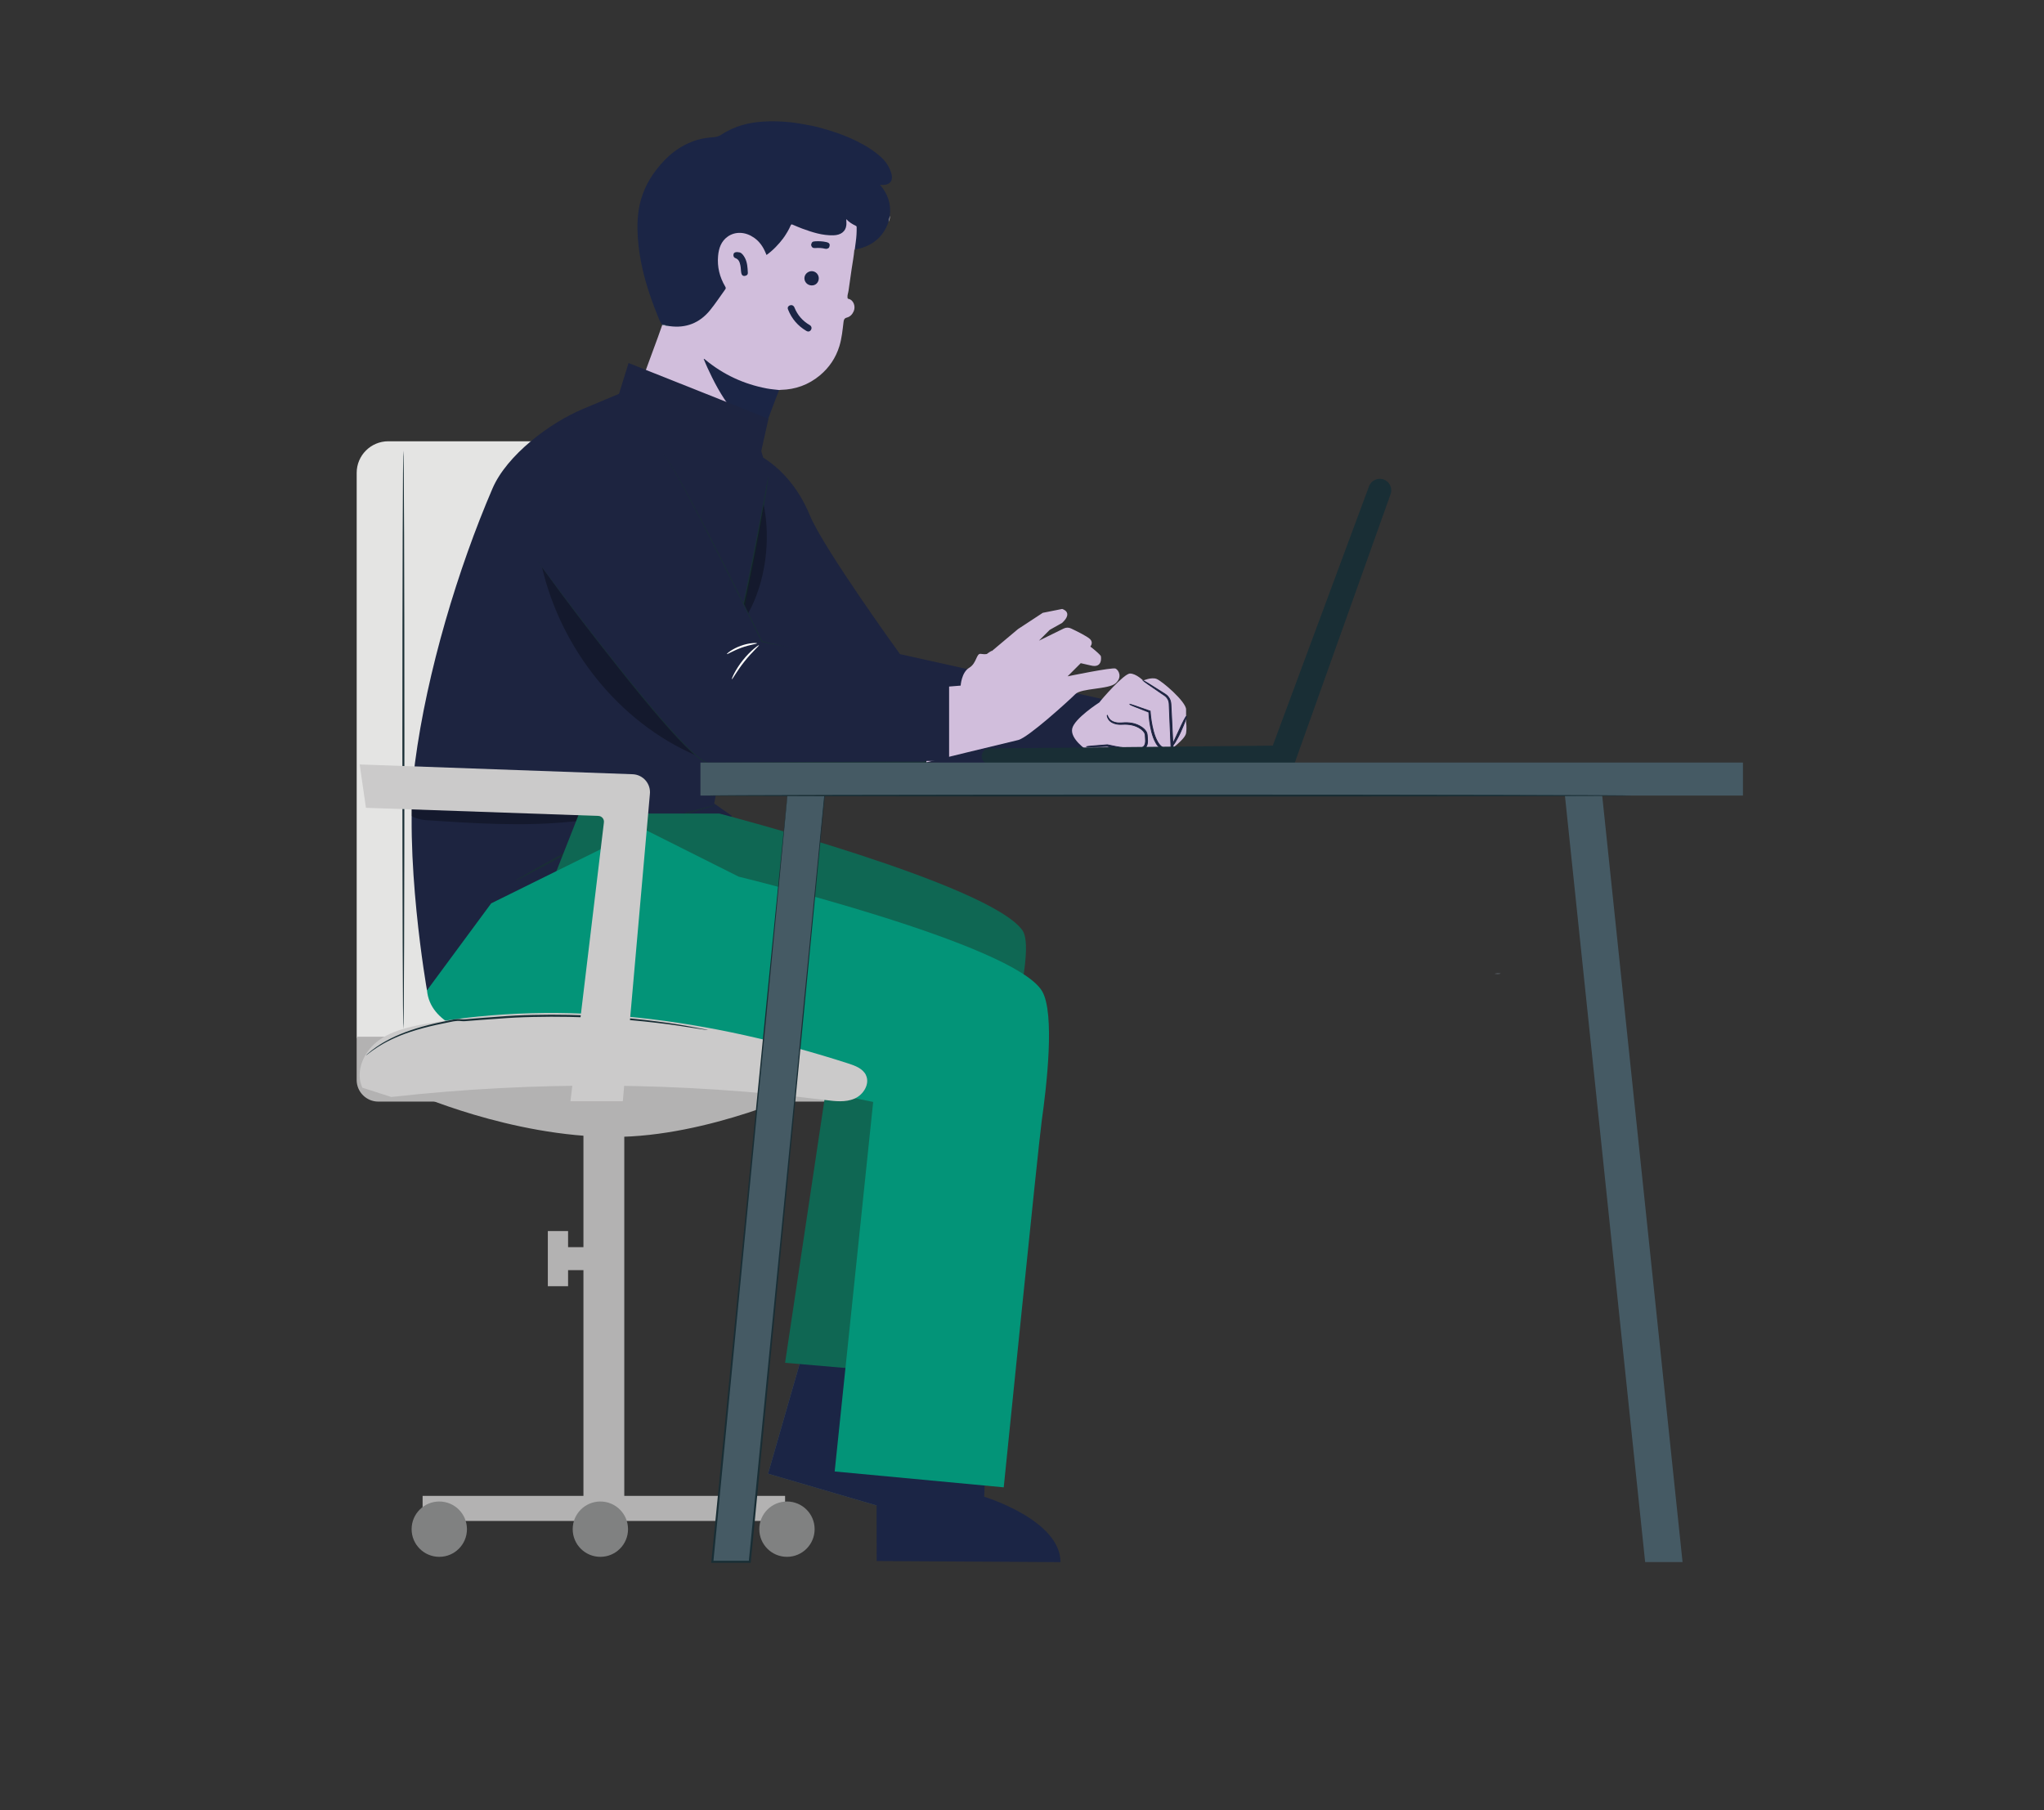 <?xml version="1.0" encoding="UTF-8"?>
<svg id="Capa_1" data-name="Capa 1" xmlns="http://www.w3.org/2000/svg" viewBox="0 0 751.33 665.52">
  <rect x="0" y="0" width="751.33" height="665.52" fill="#333333" stroke="none"/>
  <defs>
    <style>
      .cls-1 {
        stroke: #1d2441;
        stroke-miterlimit: 10;
        stroke-width: .3px;
      }

      .cls-1, .cls-2 {
        fill: #1d2440;
      }

      .cls-3 {
        fill: #cbcaca;
      }

      .cls-4 {
        fill: #fff;
      }

      .cls-5 {
        fill: #727f87;
      }

      .cls-6 {
        fill: #d1bedc;
      }

      .cls-7 {
        fill: #455a64;
      }

      .cls-8 {
        fill: #e4e4e3;
      }

      .cls-9 {
        fill: #039478;
      }

      .cls-10 {
        fill: #808181;
      }

      .cls-11 {
        opacity: .3;
      }

      .cls-12 {
        fill: #192e35;
      }

      .cls-13 {
        fill: #b3b2b2;
      }

      .cls-14 {
        fill: #0f6753;
      }

      .cls-15 {
        fill: #1b2545;
      }

      .cls-16 {
        fill: #f6f2eb;
      }

      .cls-17 {
        fill: #5f8486;
      }

      .cls-18 {
        fill: #cfccd1;
      }
    </style>
  </defs>
  <g>
    <path class="cls-15" d="M326.6,81.56c-1.73,5.05-5.21,8.25-10.3,9.72-.69,.2-1.41,.31-2.11,.46-.39-.34-.19-.76-.14-1.15,.26-2.04,.54-4.07,.54-6.13,0-.76-.23-1.27-.95-1.59-.77-.35-1.43-.9-2.11-1.42-.21,.24-.1,.48-.11,.7-.03,2.42-1.38,4.06-3.77,4.49-1.75,.32-3.51,.19-5.26-.13-3.57-.65-6.97-1.84-10.3-3.27-1.03-.44-1.02-.44-1.53,.54-.67,1.31-1.39,2.59-2.29,3.75-1.61,2.3-3.53,4.32-5.77,6.02-.66,.5-.93,.41-1.32-.43-.82-1.74-1.73-3.42-3.22-4.69-2.2-1.88-4.66-2.94-7.63-2.3-2.99,.64-4.78,2.56-5.57,5.41-1.28,4.57-.47,8.92,1.74,13.03,.51,.95,.57,1.68-.1,2.57-1.82,2.42-3.41,5.01-5.36,7.33-3.59,4.28-8.24,6.18-13.8,5.92-.5-.02-.99-.11-1.47-.29-.82-.31-1.78-.19-2.49-.84-.88-1.28-1.36-2.76-1.93-4.18-2.42-6.05-4.43-12.22-5.69-18.63-.79-4.02-1.28-8.07-1.34-12.17-.04-2.34,.08-4.68,.43-6.98,.87-5.59,3.11-10.59,6.62-15.05,1.86-2.37,3.9-4.56,6.28-6.37,2.48-1.89,5.22-3.35,8.21-4.32,2.21-.72,4.48-.97,6.77-1.17,.9-.08,1.76-.38,2.49-.86,4.84-3.2,10.22-4.58,15.93-4.86,4.89-.24,9.75,.11,14.57,1.05,1.61,.31,3.24,.55,4.82,.97,4.99,1.33,9.89,2.91,14.53,5.23,3.32,1.66,6.45,3.55,9.16,6.11,1.62,1.53,2.76,3.36,3.43,5.48,.97,3.09-.51,4.82-4.08,4.43,2.89,3.37,4.12,7.12,3.6,11.38-.09,.78-.27,1.53-.51,2.27Z"/>
    <path class="cls-6" d="M246.1,119.89c6.03,.84,11.02-1.13,14.85-5.79,2.02-2.46,3.76-5.16,5.64-7.74,.29-.39,.18-.68-.03-1.04-2.04-3.46-2.97-7.21-2.61-11.22,.25-2.82,1.11-5.43,3.59-7.16,2.78-1.93,6.45-1.75,9.57,.4,2,1.38,3.34,3.28,4.26,5.49,.12,.29,.25,.58,.39,.91,2.46-1.79,4.48-3.93,6.27-6.31,.32-.17,.67-.25,1.02-.13,2.81,.97,5.69,1.66,8.58,2.31,.17,.04,.32,.15,.47,.23,.6,.94,1.48,1.12,2.51,1.01,.61-.07,1.24-.02,1.84,.11,.8,.17,1.57,.16,2.33-.12,2.77,.29,5.56,.5,8.34,.62,.36,.01,.71,.08,.92,.43-.2,2.33-.65,4.63-.99,6.94-.39,2.69-.79,5.37-1.15,8.06-.11,.78-.44,1.52-.38,2.34,.02,.31,0,.57,.4,.65,1.71,.3,2.69,2.66,1.9,4.5-.49,1.15-1.33,2.06-2.55,2.37-.92,.24-1.11,.82-1.2,1.58-.36,3.02-.65,6.07-1.55,8.98-1.32,4.26-3.73,7.84-7.17,10.7-4.16,3.45-8.96,5.19-14.36,5.3-.2,0-.41,.05-.61,.07-.45,.16-.91,.2-1.38,.16-3.02-.29-5.96-.94-8.86-1.83-4.19-1.27-8.11-3.09-11.81-5.41-1.74-1.09-3.41-2.29-5.09-3.68,1.42,3.14,2.77,6.19,4.39,9.12,2.19,3.97,4.67,7.74,7.71,11.12,.21,.24,1.17,1.87,1.05,2.24-1.72,2.92-7.75,.59-10.59-1.27-9.34-1.93-18.86-3.32-26.63-8.42-.99-.65-.97-.71-.42-2.19,.85-2.26,6.3-17.07,7.11-19.34,.53-1.48,1.05-2.96,1.57-4.44,.92-.02,1.75,.43,2.66,.46Z"/>
    <path class="cls-15" d="M271.68,153.71c-4.07-4.46-7.24-9.52-9.91-14.91-1.1-2.23-2.16-4.49-3.11-6.85,.35-.04,.49,.2,.67,.35,6.58,5.43,14.08,8.9,22.46,10.49,1.52,.29,3.07,.4,4.61,.59-.54,1.36-1.08,2.72-1.6,4.09-.83,2.18-1.64,4.36-2.46,6.55-.58,1.56-1.16,3.13-1.75,4.69-.14,.39-.22,.8-.82,.39-2.68-1.81-5.39-3.59-8.09-5.38Z"/>
    <path class="cls-6" d="M314.06,91.88c-2.05-.14-4.1-.27-6.16-.41-1.07-.08-2.14-.14-3.18-.43-.02-.02-.05-.04-.05-.07-.25-1.56-.29-1.61-1.93-1.87-.61-.1-1.22-.1-1.84-.12-1.08-.05-2.11,.03-2.74,1.11-1.76-.4-3.54-.75-5.29-1.22-1.62-.44-3.2-1.05-4.84-1.43,.98-1.46,1.92-2.94,2.6-4.56,.21-.5,.42-.42,.78-.27,1.15,.48,2.29,.99,3.46,1.42,3.71,1.36,7.46,2.58,11.49,2.47,2.74-.07,4.49-1.44,4.73-3.68,.08-.71,0-1.44-.02-2.26,1.02,1.1,2.18,1.82,3.42,2.4,.27,.13,.4,.25,.4,.58,.03,1.79-.07,3.57-.32,5.34-.14,.95-.26,1.91-.38,2.87-.04,.05-.09,.1-.13,.14Z"/>
    <path class="cls-17" d="M246.1,119.89c-.93,.08-1.77-.31-2.66-.46-.05-.07-.1-.14-.15-.21,.94,.22,1.87,.45,2.81,.67Z"/>
    <path class="cls-18" d="M326.6,81.56c.17-.76,.34-1.51,.51-2.27,.06,.81-.12,1.57-.51,2.27Z"/>
    <path class="cls-15" d="M291.08,112.18c.49,.14,.78,.45,.95,.88,1.13,2.79,2.99,4.93,5.6,6.44,.68,.39,.85,1.13,.48,1.74-.39,.65-1.02,.82-1.74,.39-3.11-1.84-5.34-4.44-6.68-7.8-.17-.43-.24-.84,.13-1.23,.36-.37,.8-.46,1.26-.42Z"/>
    <path class="cls-15" d="M271.97,92.82c.7,.21,1.36,1.05,1.87,2.03,.87,1.69,.95,3.55,1.05,5.39,.05,.8-.55,1.16-1.25,1.2-.7,.04-1.05-.46-1.16-1.09-.17-.92-.13-1.86-.33-2.79-.26-1.15-.53-2.19-1.82-2.67-.63-.23-.88-.86-.68-1.54,.18-.61,.98-.86,2.33-.54Z"/>
    <path class="cls-15" d="M297.79,104.86c-1.43-.31-2.34-1.68-2.05-3.08,.29-1.41,1.8-2.37,3.21-2.03,1.4,.33,2.27,1.74,1.95,3.16-.33,1.45-1.63,2.27-3.11,1.95Z"/>
    <path class="cls-15" d="M298.16,90.09c.15-1.03,.43-1.32,1.44-1.38,1.37-.08,2.74-.03,4.08,.27,1.29,.28,1.57,.84,1.04,2.07-.43,.37-.91,.53-1.47,.38-1.18-.3-2.38-.33-3.58-.24-.88,.07-1.33-.29-1.51-1.1Z"/>
  </g>
  <path class="cls-5" d="M549.33,358c.75-.27,1.53-.13,2.29-.14-.75,.32-1.53,.08-2.29,.14Z"/>
  <g>
    <path class="cls-13" d="M151.31,401.57s36.34,16.38,74.2,16.38c35.06,0,72.15-17.65,72.15-17.65l-146.35,1.27Z"/>
    <rect class="cls-13" x="214.46" y="401.87" width="15.01" height="157.25"/>
    <rect class="cls-13" x="155.34" y="549.9" width="133.24" height="9.22"/>
    <path class="cls-10" d="M171.64,562.14c0,5.62-4.55,10.17-10.17,10.17s-10.17-4.55-10.17-10.17,4.55-10.17,10.17-10.17,10.17,4.55,10.17,10.17Z"/>
    <path class="cls-10" d="M230.85,562.14c0,5.62-4.55,10.17-10.17,10.17s-10.17-4.55-10.17-10.17,4.55-10.17,10.17-10.17,10.17,4.55,10.17,10.17Z"/>
    <path class="cls-10" d="M299.44,562.14c0,5.62-4.55,10.17-10.17,10.17s-10.17-4.55-10.17-10.17,4.55-10.17,10.17-10.17,10.17,4.55,10.17,10.17Z"/>
    <rect class="cls-13" x="205.09" y="458.47" width="20.42" height="8.45"/>
    <rect class="cls-13" x="201.37" y="452.55" width="7.44" height="20.28"/>
  </g>
  <g>
    <path class="cls-8" d="M142.71,162.22h65.97v219.34h-77.57V173.83c0-6.41,5.2-11.61,11.61-11.61Z"/>
    <path class="cls-12" d="M148.28,378.23c-.21,0-.37-47.59-.37-106.29s.17-106.3,.37-106.3,.37,47.58,.37,106.3-.17,106.29-.37,106.29Z"/>
  </g>
  <path class="cls-13" d="M131.1,381.11h192.04v23.85H139.06c-4.39,0-7.96-3.56-7.96-7.96v-15.9h0Z"/>
  <g>
    <path class="cls-2" d="M277.85,166.8s12.63,5.13,19.82,22.61c5.06,12.28,33.15,51.06,33.15,51.06l74.72,16.59,2.55,23.83-119.5-.98-16.61-52.88,5.87-60.23Z"/>
    <path class="cls-2" d="M227.54,144.77l-13.27,5.57c-12.27,5.15-27.97,16.99-33.23,29.21-12.65,29.4-24.09,67.29-28.49,100.78-4.43,33.77,4.4,83.73,4.4,83.73l112.13-64.08-6.55-4.59,21.25-115.61-3.96-13.99,2.65-11.83s-29.75-11.95-51.43-20.51l-3.5,11.31Z"/>
    <g class="cls-11">
      <path d="M216.82,330.65c.42-5.77,.83-11.55,1.25-17.32-1.3,1.24-3.06,2-4.85,2.08,2.8-2.68,5.29-5.68,7.41-8.92-1.7,.73-3.4,1.46-5.11,2.19,1.81-1.36,3.31-3.15,4.35-5.17-2.74-2.15-6.6-1.79-10.06-1.44-17.73,1.79-35.62,.61-53.4-.59-1.39-.09-3.97-.68-5.1-1.5,0,0-.36-4.88,.43-6.69,.79-1.81,2.02-1.3,3.88-1.96,1.87-.66,3.87-.8,5.85-.9,21.66-1.14,43.35,.64,64.97,2.43,1.33,.11,2.76,.25,3.8,1.1,1.77,1.44,1.62,4.13,1.31,6.38-1.1,8.09-2.2,16.17-3.3,24.26"/>
    </g>
    <path class="cls-12" d="M282.46,175.14s-.01,.38-.11,1.08c-.11,.78-.27,1.8-.45,3.09-.41,2.68-1.05,6.55-1.9,11.31-1.68,9.54-4.23,22.68-7.25,37.15-3.02,14.47-5.91,27.54-8.05,36.98-1.08,4.66-1.95,8.46-2.58,11.18-.31,1.26-.55,2.27-.74,3.03-.18,.69-.28,1.05-.31,1.05-.03,0,.03-.38,.16-1.08,.15-.77,.35-1.79,.6-3.06,.57-2.73,1.37-6.55,2.35-11.23,2.02-9.54,4.78-22.6,7.84-37.02,3.02-14.46,5.65-27.58,7.46-37.09,.89-4.7,1.61-8.53,2.13-11.27,.25-1.27,.44-2.29,.59-3.06,.14-.7,.23-1.06,.26-1.06Z"/>
    <path class="cls-12" d="M181.04,339.28s.21-.25,.67-.68c.52-.47,1.18-1.09,2.01-1.85,.87-.8,1.96-1.77,3.26-2.84,1.3-1.08,2.74-2.34,4.43-3.62,3.32-2.65,7.41-5.62,12.07-8.74,4.69-3.08,9.98-6.27,15.7-9.31,5.74-3.01,11.36-5.57,16.55-7.7,5.21-2.09,9.97-3.79,14.03-5.03,2.01-.67,3.87-1.15,5.49-1.61,1.62-.47,3.03-.82,4.18-1.09,1.09-.25,1.98-.46,2.66-.62,.61-.13,.93-.19,.94-.17,0,.03-.31,.13-.9,.31-.67,.19-1.54,.44-2.62,.75-1.14,.31-2.54,.7-4.14,1.21-1.61,.5-3.45,1.02-5.45,1.72-4.02,1.3-8.75,3.05-13.93,5.16-5.16,2.16-10.75,4.73-16.46,7.73-5.7,3.03-10.97,6.19-15.67,9.23-4.67,3.08-8.78,5.99-12.13,8.58-1.7,1.25-3.17,2.48-4.49,3.53-1.32,1.04-2.43,1.97-3.33,2.74-.86,.72-1.56,1.29-2.1,1.74-.49,.39-.75,.59-.77,.57Z"/>
    <path class="cls-12" d="M238.6,296.96c.1,.18-10.81,6.31-24.36,13.69-13.55,7.38-24.62,13.21-24.72,13.03-.1-.18,10.8-6.31,24.36-13.69,13.55-7.38,24.61-13.21,24.71-13.03Z"/>
    <g class="cls-11">
      <path d="M199.2,208.38c6.96,30.08,28.24,57.04,56.57,69.31-18.84-19.92-39.32-45.05-56.57-69.31Z"/>
    </g>
    <g class="cls-11">
      <path d="M280.68,185.47c2.74,12.74,.71,28.64-5.68,40l-1.59-3.3c2.26-9.56,5.49-26.55,7.28-36.69"/>
    </g>
  </g>
  <g>
    <path class="cls-7" d="M340.29,489.57l-13.44,40.45s36.6,27.25,34.85,34.96l-79.37-23.24,18.36-63.89,39.61,11.71Z"/>
    <path class="cls-15" d="M340.29,489.57l-13.44,40.45s36.6,27.25,34.85,34.96l-79.37-23.24,18.36-63.89,39.61,11.71Z"/>
    <path class="cls-16" d="M328.25,530c-.13,.38-2.12,0-4.39,.68-2.29,.63-3.76,2.02-4.08,1.76-.34-.18,.92-2.33,3.69-3.11,2.76-.81,4.97,.34,4.78,.67Z"/>
    <path class="cls-16" d="M335.57,535.88c-.02,.4-1.89,.57-3.69,1.82-1.83,1.2-2.68,2.88-3.07,2.75-.38-.05,.01-2.39,2.28-3.91,2.25-1.54,4.58-1.03,4.48-.66Z"/>
    <path class="cls-16" d="M337.38,547.23c-.38-.02-.35-2.11,1.27-3.95,1.6-1.84,3.68-2.15,3.75-1.77,.13,.38-1.38,1.18-2.69,2.7-1.34,1.49-1.93,3.09-2.33,3.02Z"/>
    <path class="cls-16" d="M330.29,520.44c-.27,.31-1.89-.75-4.12-1.24-2.22-.54-4.14-.3-4.25-.69-.14-.35,1.94-1.29,4.57-.68,2.63,.6,4.08,2.36,3.8,2.61Z"/>
  </g>
  <path class="cls-15" d="M363.44,507.63l-1.67,42.59s28.04,8.51,28.04,24.04l-67.56-.41-.11-66.47,41.3,.25Z"/>
  <path class="cls-14" d="M264.38,299.06s99.13,25.77,111.43,42.92c10.4,14.5-44.17,162.71-44.17,162.71l-43.06-3.71,18.56-123.97-111.06-35.3,16.78-42.64h51.52Z"/>
  <path class="cls-9" d="M271.48,322.26s101.33,24.62,111.58,42.12c4.78,8.17,1.65,34.97-.14,47.62-1.2,8.52-13.97,134.76-13.97,134.76l-62.14-5.83,14.15-135.85h0l-105.29-21.23s-56.52,4.3-58.71-19.8l23.59-31.97,55.68-27.52,35.26,17.69Z"/>
  <g>
    <path class="cls-6" d="M404.1,258.23c.64-.97,9.02-10.63,11.27-10.63s4.83,2.58,4.83,2.58c0,0,2.9-1.29,4.83-.64,1.93,.64,10.95,8.37,10.95,11.27v4.83s.32,1.61,0,3.86c-.32,2.25-5.8,6.12-5.8,6.12h-30.9s-5.91-3.98-5.17-7.73c.74-3.75,9.98-9.66,9.98-9.66Z"/>
    <path class="cls-1" d="M420.2,250.18s.71,.35,1.93,1.1c1.32,.83,3.04,1.92,5.11,3.22,.53,.36,1.11,.65,1.69,1.15,.55,.5,1,1.16,1.25,1.93,.27,.79,.22,1.6,.28,2.38,.04,.8,.08,1.62,.13,2.46,.16,3.38,.34,7.08,.53,10.95,.03,.59,.05,1.18,.08,1.76v.31s-.28,.07-.28,.07c-.64,.16-1.27,.31-1.89,.47h-.05s-.05,.01-.05,.01c-.9-.01-1.77-.38-2.42-.91-.67-.53-1.16-1.2-1.56-1.87-.79-1.36-1.26-2.79-1.62-4.16-.69-2.74-.96-5.26-1.06-7.43l.17,.23c-2.19-.86-4.01-1.58-5.4-2.13-1.27-.52-1.95-.82-1.93-.87s.74,.17,2.03,.6c1.42,.49,3.26,1.14,5.48,1.91l.16,.05v.18c.17,2.11,.49,4.62,1.2,7.28,.37,1.32,.84,2.7,1.59,3.96,.73,1.24,1.89,2.4,3.38,2.41h-.1c.62-.14,1.25-.3,1.89-.46l-.28,.38c-.03-.58-.05-1.17-.08-1.76-.17-3.88-.33-7.57-.47-10.96-.03-.84-.07-1.66-.1-2.46-.05-.81,0-1.58-.21-2.22-.2-.66-.58-1.25-1.05-1.69-.46-.43-1.07-.77-1.59-1.14-2.02-1.39-3.69-2.54-4.98-3.42-1.17-.82-1.8-1.3-1.77-1.34Z"/>
    <path class="cls-1" d="M399.28,274.52c0-.06,.74-.15,2.07-.28,1.5-.12,3.38-.27,5.63-.45h.04s.05,0,.05,0c1.83,.43,3.99,.85,6.36,1.15,1.19,.15,2.43,.27,3.71,.29,1.24,.03,2.65-.04,3.4-.97,.41-.49,.53-1.19,.54-1.89,.01-.71-.1-1.4-.12-2.18-.02-.54-.4-1.13-.84-1.58-.44-.47-.98-.84-1.53-1.15-2.25-1.26-4.64-1.29-6.63-1.17-2.05,.05-3.73-.77-4.38-1.75-.67-.96-.61-1.67-.58-1.65,.06-.02,.11,.64,.81,1.47,.67,.85,2.2,1.51,4.14,1.41,1.93-.18,4.54-.23,6.97,1.1,.6,.33,1.19,.73,1.71,1.25,.5,.52,1.01,1.16,1.06,2.08,.02,.66,.15,1.41,.13,2.19,0,.77-.13,1.65-.69,2.35-.5,.64-1.25,.96-1.94,1.11-.7,.16-1.41,.14-2.06,.13-1.32-.04-2.58-.17-3.79-.34-2.41-.34-4.57-.81-6.41-1.29h.09c-2.25,.09-4.15,.16-5.65,.21-1.34,.03-2.08,.02-2.09-.04Z"/>
    <path class="cls-1" d="M430.78,274.38c-.16-.11,1.11-2.52,2.49-5.6,1.39-3.08,2.65-5.54,2.85-5.45,.17,.08-.77,2.66-2.17,5.76-1.39,3.11-2.99,5.41-3.17,5.29Z"/>
  </g>
  <path class="cls-12" d="M363.73,280.91l111.49,1.48,35.9-100.66c.79-2.09-.18-4.44-2.23-5.35h0c-2.23-.99-4.82,.11-5.67,2.39l-35.37,95.32-104.14,1.03c-1.59,.02-2.87,1.31-2.87,2.9h0c0,1.6,1.29,2.89,2.89,2.9Z"/>
  <g>
    <g>
      <path class="cls-6" d="M340.08,253.09l13.04-1.05s.28-4.84,3.13-6.55c2.85-1.71,2.56-5.41,4.27-5.12,1.71,.28,2.85-.02,2.85-.02l10.82-9.09,9.11-5.98,7.12-1.42s4.27,1.14,0,5.12l-4.55,2.56-3.98,3.98,9.11-4.47c.85-.42,1.84-.43,2.69-.02,2.09,.99,5.97,2.9,6.99,3.92,1.42,1.42,0,2.85,0,2.85l3.98,3.42s.85,4.55-3.7,3.42l-3.7-.85-4.84,4.84s16.51-3.42,17.65-2.85c1.14,.57,2.56,3.13,0,5.41-2.56,2.28-12.52,1.71-14.8,3.98-2.28,2.28-17.33,16.02-21.03,16.88-3.7,.85-34.07,8.27-34.07,8.27l-.06-27.23Z"/>
      <path class="cls-6" d="M404.63,241.23c-.07,.06-.87-.59-2.24-1.59-.68-.5-1.5-1.09-2.41-1.72-.46-.32-.95-.63-1.46-.94-.51-.28-1.07-.66-1.53-.63-1.11,.07-2.2,.84-3.18,1.32-.98,.53-1.85,1.03-2.58,1.46-1.45,.86-2.35,1.41-2.41,1.33-.06-.08,.73-.79,2.12-1.77,.7-.49,1.55-1.05,2.52-1.62,.49-.29,1-.57,1.55-.86,.55-.28,1.19-.57,1.94-.6,.18-.02,.38,0,.59,.07,.19,.06,.34,.13,.5,.2,.3,.15,.58,.31,.84,.48,.53,.33,1.02,.67,1.47,1.01,.91,.67,1.7,1.31,2.35,1.87,1.3,1.1,2,1.92,1.91,2Z"/>
      <path class="cls-6" d="M364.66,239.28c.13,.17-1.23,1.34-2.8,2.87-1.57,1.53-2.87,2.79-3.04,2.64-.14-.13,.91-1.6,2.52-3.17,1.62-1.57,3.21-2.49,3.32-2.33Z"/>
    </g>
    <path class="cls-12" d="M243.77,166.8s1.27,1.47,3.15,4.59c1.88,3.11,4.53,7.75,7.73,13.77,6.41,12.03,15.24,29.46,25.59,50.69l-.21-.17c17.75,4.17,38.2,8.97,60.2,14.14l.28,.07v.29c0,9.7,0,19.81,0,30.15v.37s-.37,0-.37,0h-3.61c-23.99-.01-46.85-.02-67.63-.03-2.6,0-5.16,0-7.7,0-.32,0-.61,.02-1-.04-.35-.07-.68-.18-.98-.33-.61-.28-1.14-.64-1.66-1-1.03-.74-1.98-1.56-2.9-2.39-3.65-3.35-6.85-6.91-9.92-10.37-6.11-6.95-11.52-13.65-16.43-19.8-9.78-12.31-17.43-22.48-22.69-29.53-2.6-3.52-4.62-6.26-6.01-8.15-.66-.92-1.17-1.63-1.54-2.14-.34-.48-.5-.74-.5-.74,0,0,.2,.23,.56,.7,.38,.49,.91,1.19,1.6,2.09,1.42,1.87,3.47,4.58,6.12,8.06,5.33,6.99,13.04,17.11,22.87,29.37,4.93,6.12,10.37,12.79,16.48,19.72,3.07,3.44,6.28,6.99,9.9,10.3,.91,.82,1.84,1.62,2.84,2.33,.5,.34,1.02,.69,1.56,.93,.56,.28,1.02,.34,1.7,.31,2.53,0,5.1,0,7.7,0,20.79,0,43.64-.02,67.63-.03h3.61l-.37,.37c0-10.34,0-20.45,0-30.15l.28,.36c-21.98-5.21-42.43-10.05-60.17-14.25l-.14-.03-.06-.13c-10.28-21.25-19.03-38.72-25.35-50.79-3.15-6.04-5.74-10.71-7.57-13.84-.94-1.55-1.64-2.76-2.2-3.51-.53-.77-.79-1.18-.79-1.18Z"/>
    <path class="cls-12" d="M235.85,161.95c-.05,.13-1.86-.61-4.91-1.3-1.52-.36-3.37-.64-5.42-.82-2.06-.14-4.33-.16-6.7,.05-2.37,.24-4.6,.68-6.59,1.21-1.99,.56-3.74,1.18-5.17,1.82-2.87,1.25-4.51,2.31-4.58,2.2-.03-.04,.36-.34,1.1-.83,.73-.51,1.84-1.15,3.27-1.84,1.42-.71,3.19-1.39,5.2-2,2.02-.57,4.29-1.05,6.71-1.29,2.42-.22,4.74-.17,6.83,.01,2.09,.22,3.96,.57,5.49,.99,1.53,.42,2.75,.84,3.56,1.2,.81,.35,1.25,.57,1.23,.61Z"/>
    <path class="cls-2" d="M197.57,206.18s54.47,74.15,62.99,74.15,88.31-.65,88.31-.65v-30.15l-68.92-13.55s-29.64-61.33-36.19-69.19c-6.55-7.86-24.09-18.43-37.19-6.63-13.11,11.79-9,46.02-9,46.02Z"/>
    <path class="cls-4" d="M269.01,249.7c-.17-.07,1.23-3.48,4.06-7.01,2.81-3.54,5.82-5.67,5.93-5.52,.15,.17-2.6,2.52-5.34,5.98-2.76,3.45-4.44,6.65-4.64,6.54Z"/>
    <path class="cls-4" d="M267.18,240.45c-.12-.14,1.99-1.94,5.16-3.06,3.17-1.15,5.94-1.1,5.93-.91,.02,.22-2.63,.51-5.68,1.61-3.06,1.08-5.29,2.54-5.41,2.36Z"/>
  </g>
  <g>
    <path class="cls-3" d="M318.31,395.22c-1.16-2.4-3.94-3.45-6.48-4.27-50.13-16.16-103.92-23.91-155.74-14.5-6.23,1.13-12.67,2.62-17.62,6.58-4.95,3.96-7.93,11.07-5.28,16.82l10.64,3.41c53-5.91,106.7-5.53,159.61,1.13,3.57,.45,7.33,.9,10.63-.51,3.3-1.41,5.79-5.42,4.22-8.66Z"/>
    <path class="cls-12" d="M260.14,378.65s-.12,0-.34-.02c-.26-.03-.58-.08-.97-.13-.91-.14-2.15-.32-3.71-.56-3.22-.51-7.88-1.26-13.67-1.92-11.57-1.38-27.66-2.59-45.44-2.17-4.45,.09-8.78,.3-12.96,.64-4.19,.32-8.2,.55-12.07,.9-.49,.03-1,.03-1.5-.03-.46-.06-.9-.08-1.36-.06-.9,.04-1.8,.22-2.69,.41-1.79,.37-3.52,.73-5.2,1.08-3.34,.75-6.42,1.57-9.18,2.48-5.53,1.81-9.73,4.01-12.44,5.79-1.36,.88-2.39,1.63-3.05,2.16-.31,.24-.57,.43-.78,.59-.18,.13-.27,.19-.28,.18,0,0,.07-.09,.23-.24,.2-.18,.44-.39,.73-.65,.64-.57,1.64-1.36,2.99-2.29,2.68-1.87,6.88-4.17,12.43-6.05,2.77-.95,5.86-1.81,9.21-2.58,1.68-.36,3.41-.74,5.2-1.12,.89-.19,1.82-.39,2.8-.44,.48-.03,.99,0,1.47,.06,.45,.05,.91,.05,1.37,.02,3.81-.37,7.88-.61,12.06-.94,4.19-.35,8.53-.57,12.99-.66,17.82-.43,33.95,.87,45.52,2.39,5.79,.73,10.45,1.55,13.65,2.16,1.55,.29,2.79,.52,3.69,.69,.38,.08,.7,.15,.96,.2,.21,.05,.32,.08,.32,.09Z"/>
    <path class="cls-3" d="M134.51,296.96l85.44,2.98c1.26,.04,2.21,1.17,2.03,2.43l-12.3,102.47h19.25l9.94-112.8c.47-3.85-2.45-7.28-6.33-7.42l-100.33-3.6,2.3,15.94Z"/>
  </g>
  <polygon class="cls-7" points="588.62 289.49 575.23 289.49 575.23 292.46 604.72 574.23 618.47 574.23 588.62 289.49"/>
  <g>
    <g>
      <polygon class="cls-7" points="289.69 289.49 303.08 289.49 303.08 292.52 275.6 574.13 261.84 574.13 289.69 289.49"/>
      <path class="cls-12" d="M289.69,289.49s-.03,.51-.12,1.48c-.09,.98-.22,2.42-.39,4.3-.36,3.78-.88,9.34-1.56,16.5-1.37,14.33-3.36,35.06-5.83,60.74-4.98,51.33-11.89,122.44-19.58,201.65l-.37-.41c4.29,0,8.91,0,13.55,0h.21l-.37,.34c13.03-132.3,24.07-244.36,27.74-281.58h0c0-1.39,0-2.23,.01-3.02l.11,.11c-4.56-.03-7.9-.05-10.11-.06-1.09-.01-1.91-.02-2.46-.02-.54,0-.82-.02-.82-.02,0,0,.25-.01,.78-.02,.55,0,1.36-.01,2.44-.02,2.22-.01,5.58-.03,10.16-.06h.11s0,.11,0,.11c0,.79,0,1.63,.01,3.03h0s0,.01,0,.01c-3.6,37.23-14.44,149.31-27.23,281.63l-.03,.34h-.54c-4.64,0-9.26,0-13.55,0h-.41l.04-.41c7.82-79.3,14.84-150.5,19.9-201.88,2.56-25.64,4.62-46.33,6.05-60.64,.72-7.12,1.28-12.64,1.66-16.41,.19-1.86,.34-3.27,.44-4.25,.1-.95,.17-1.43,.17-1.43Z"/>
    </g>
    <rect class="cls-7" x="257.47" y="280.33" width="383.2" height="12.13"/>
    <path class="cls-12" d="M599.89,292.46c0,.21-76.38,.37-170.57,.37s-170.59-.17-170.59-.37,76.36-.37,170.59-.37,170.57,.17,170.57,.37Z"/>
  </g>
</svg>